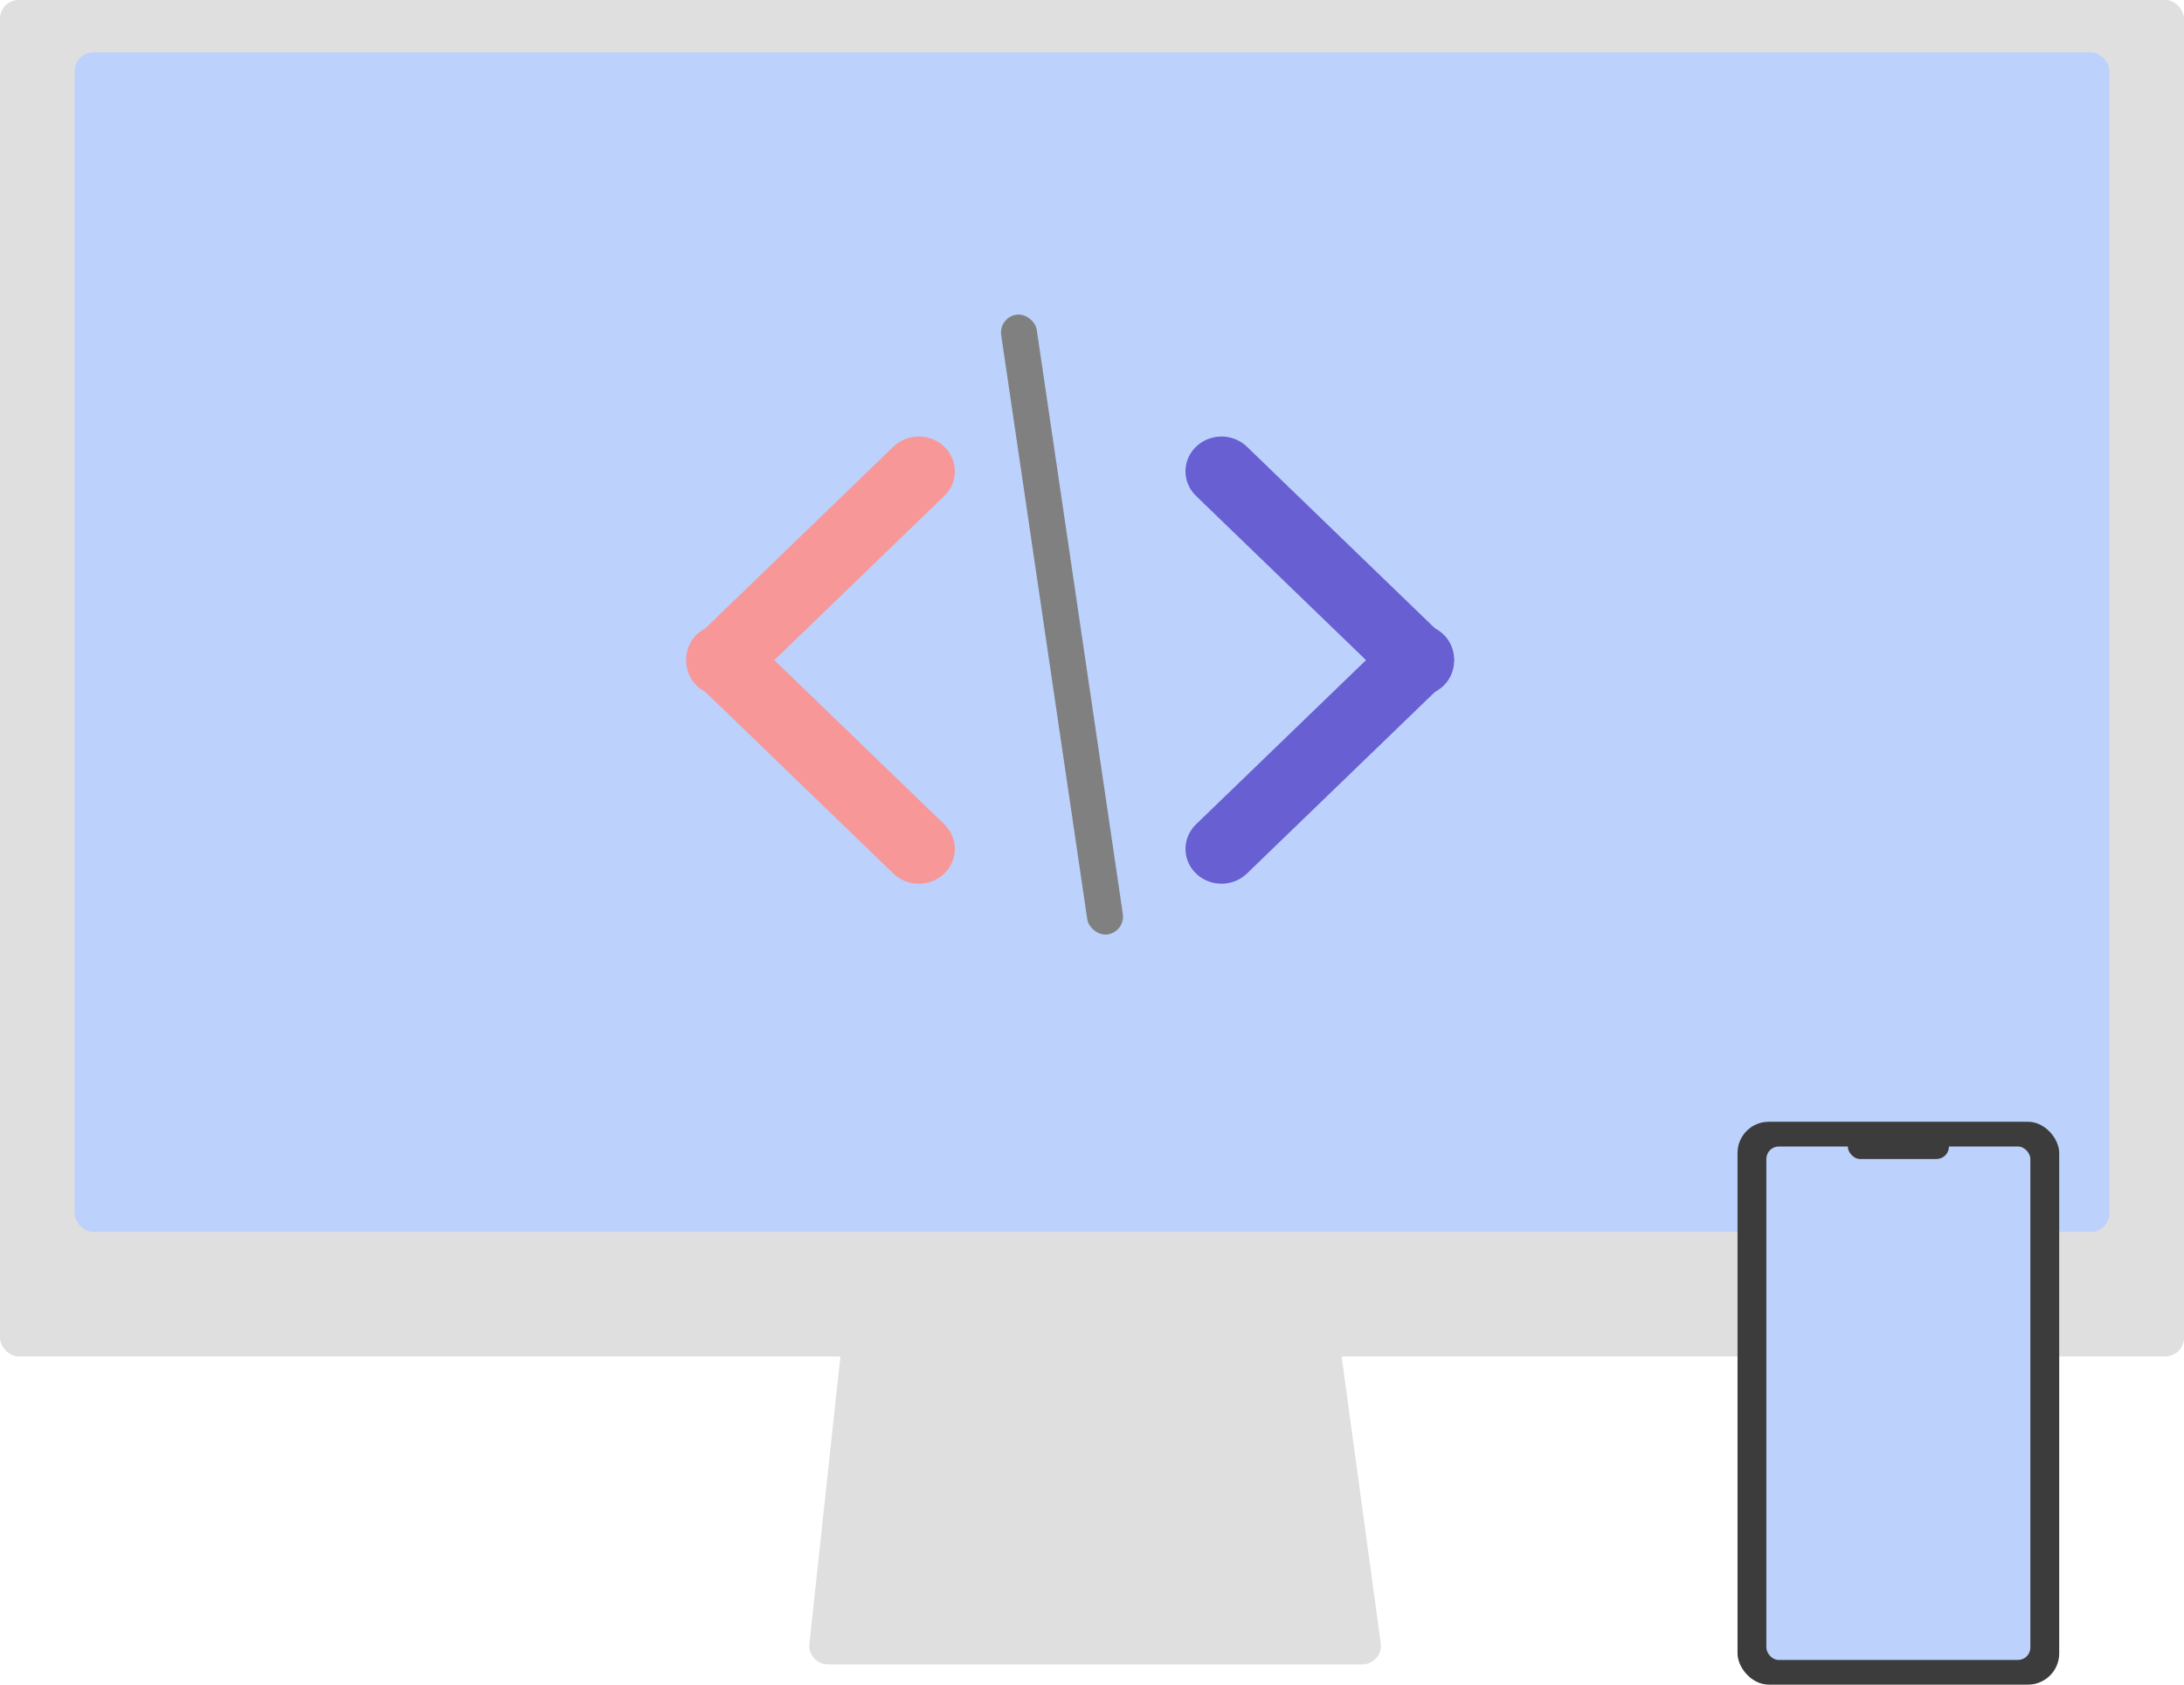 <svg width="35" height="27" viewBox="0 0 35 27" fill="none" xmlns="http://www.w3.org/2000/svg">
<rect width="35" height="21.74" rx="0.3" fill="#DFDFDF"/>
<path d="M13.972 17.072C13.988 16.919 14.117 16.804 14.27 16.804H20.565C20.715 16.804 20.842 16.915 20.862 17.063L22.127 26.336C22.152 26.516 22.012 26.676 21.83 26.676H13.269C13.091 26.676 12.951 26.521 12.971 26.344L13.972 17.072Z" fill="#DFDFDF"/>
<rect x="1.196" y="0.84" width="32.609" height="18.904" rx="0.3" fill="#BCD1FB"/>
<path d="M19.167 7.948C18.942 7.73 18.942 7.377 19.167 7.16C19.392 6.942 19.758 6.942 19.983 7.16L23.133 10.203C23.358 10.421 23.358 10.773 23.133 10.991C22.907 11.209 22.542 11.209 22.317 10.991L19.167 7.948Z" fill="#685FD3"/>
<path d="M23.133 10.957C23.358 10.739 23.358 10.386 23.133 10.169C22.907 9.951 22.542 9.951 22.317 10.169L19.167 13.212C18.942 13.43 18.942 13.783 19.167 14C19.392 14.218 19.758 14.218 19.983 14L23.133 10.957Z" fill="#685FD3"/>
<path d="M15.133 13.212C15.358 13.43 15.358 13.783 15.133 14C14.908 14.218 14.542 14.218 14.317 14L11.167 10.957C10.942 10.739 10.942 10.386 11.167 10.169C11.393 9.951 11.758 9.951 11.983 10.169L15.133 13.212Z" fill="#F79797"/>
<path d="M11.167 10.203C10.942 10.421 10.942 10.773 11.167 10.991C11.393 11.209 11.758 11.209 11.983 10.991L15.133 7.948C15.358 7.73 15.358 7.377 15.133 7.16C14.908 6.942 14.542 6.942 14.317 7.16L11.167 10.203Z" fill="#F79797"/>
<rect x="16.003" y="5.086" width="0.576" height="10.039" rx="0.288" transform="rotate(-8.38 16.003 5.086)" fill="#808080"/>
<rect x="27.845" y="17.979" width="5.155" height="9.021" rx="0.5" fill="#3C3C3C"/>
<rect x="28.307" y="18.375" width="4.231" height="8.23" rx="0.2" fill="#BCD1FB"/>
<rect x="29.612" y="18.174" width="1.621" height="0.402" rx="0.2" fill="#3C3C3C"/>
</svg>
